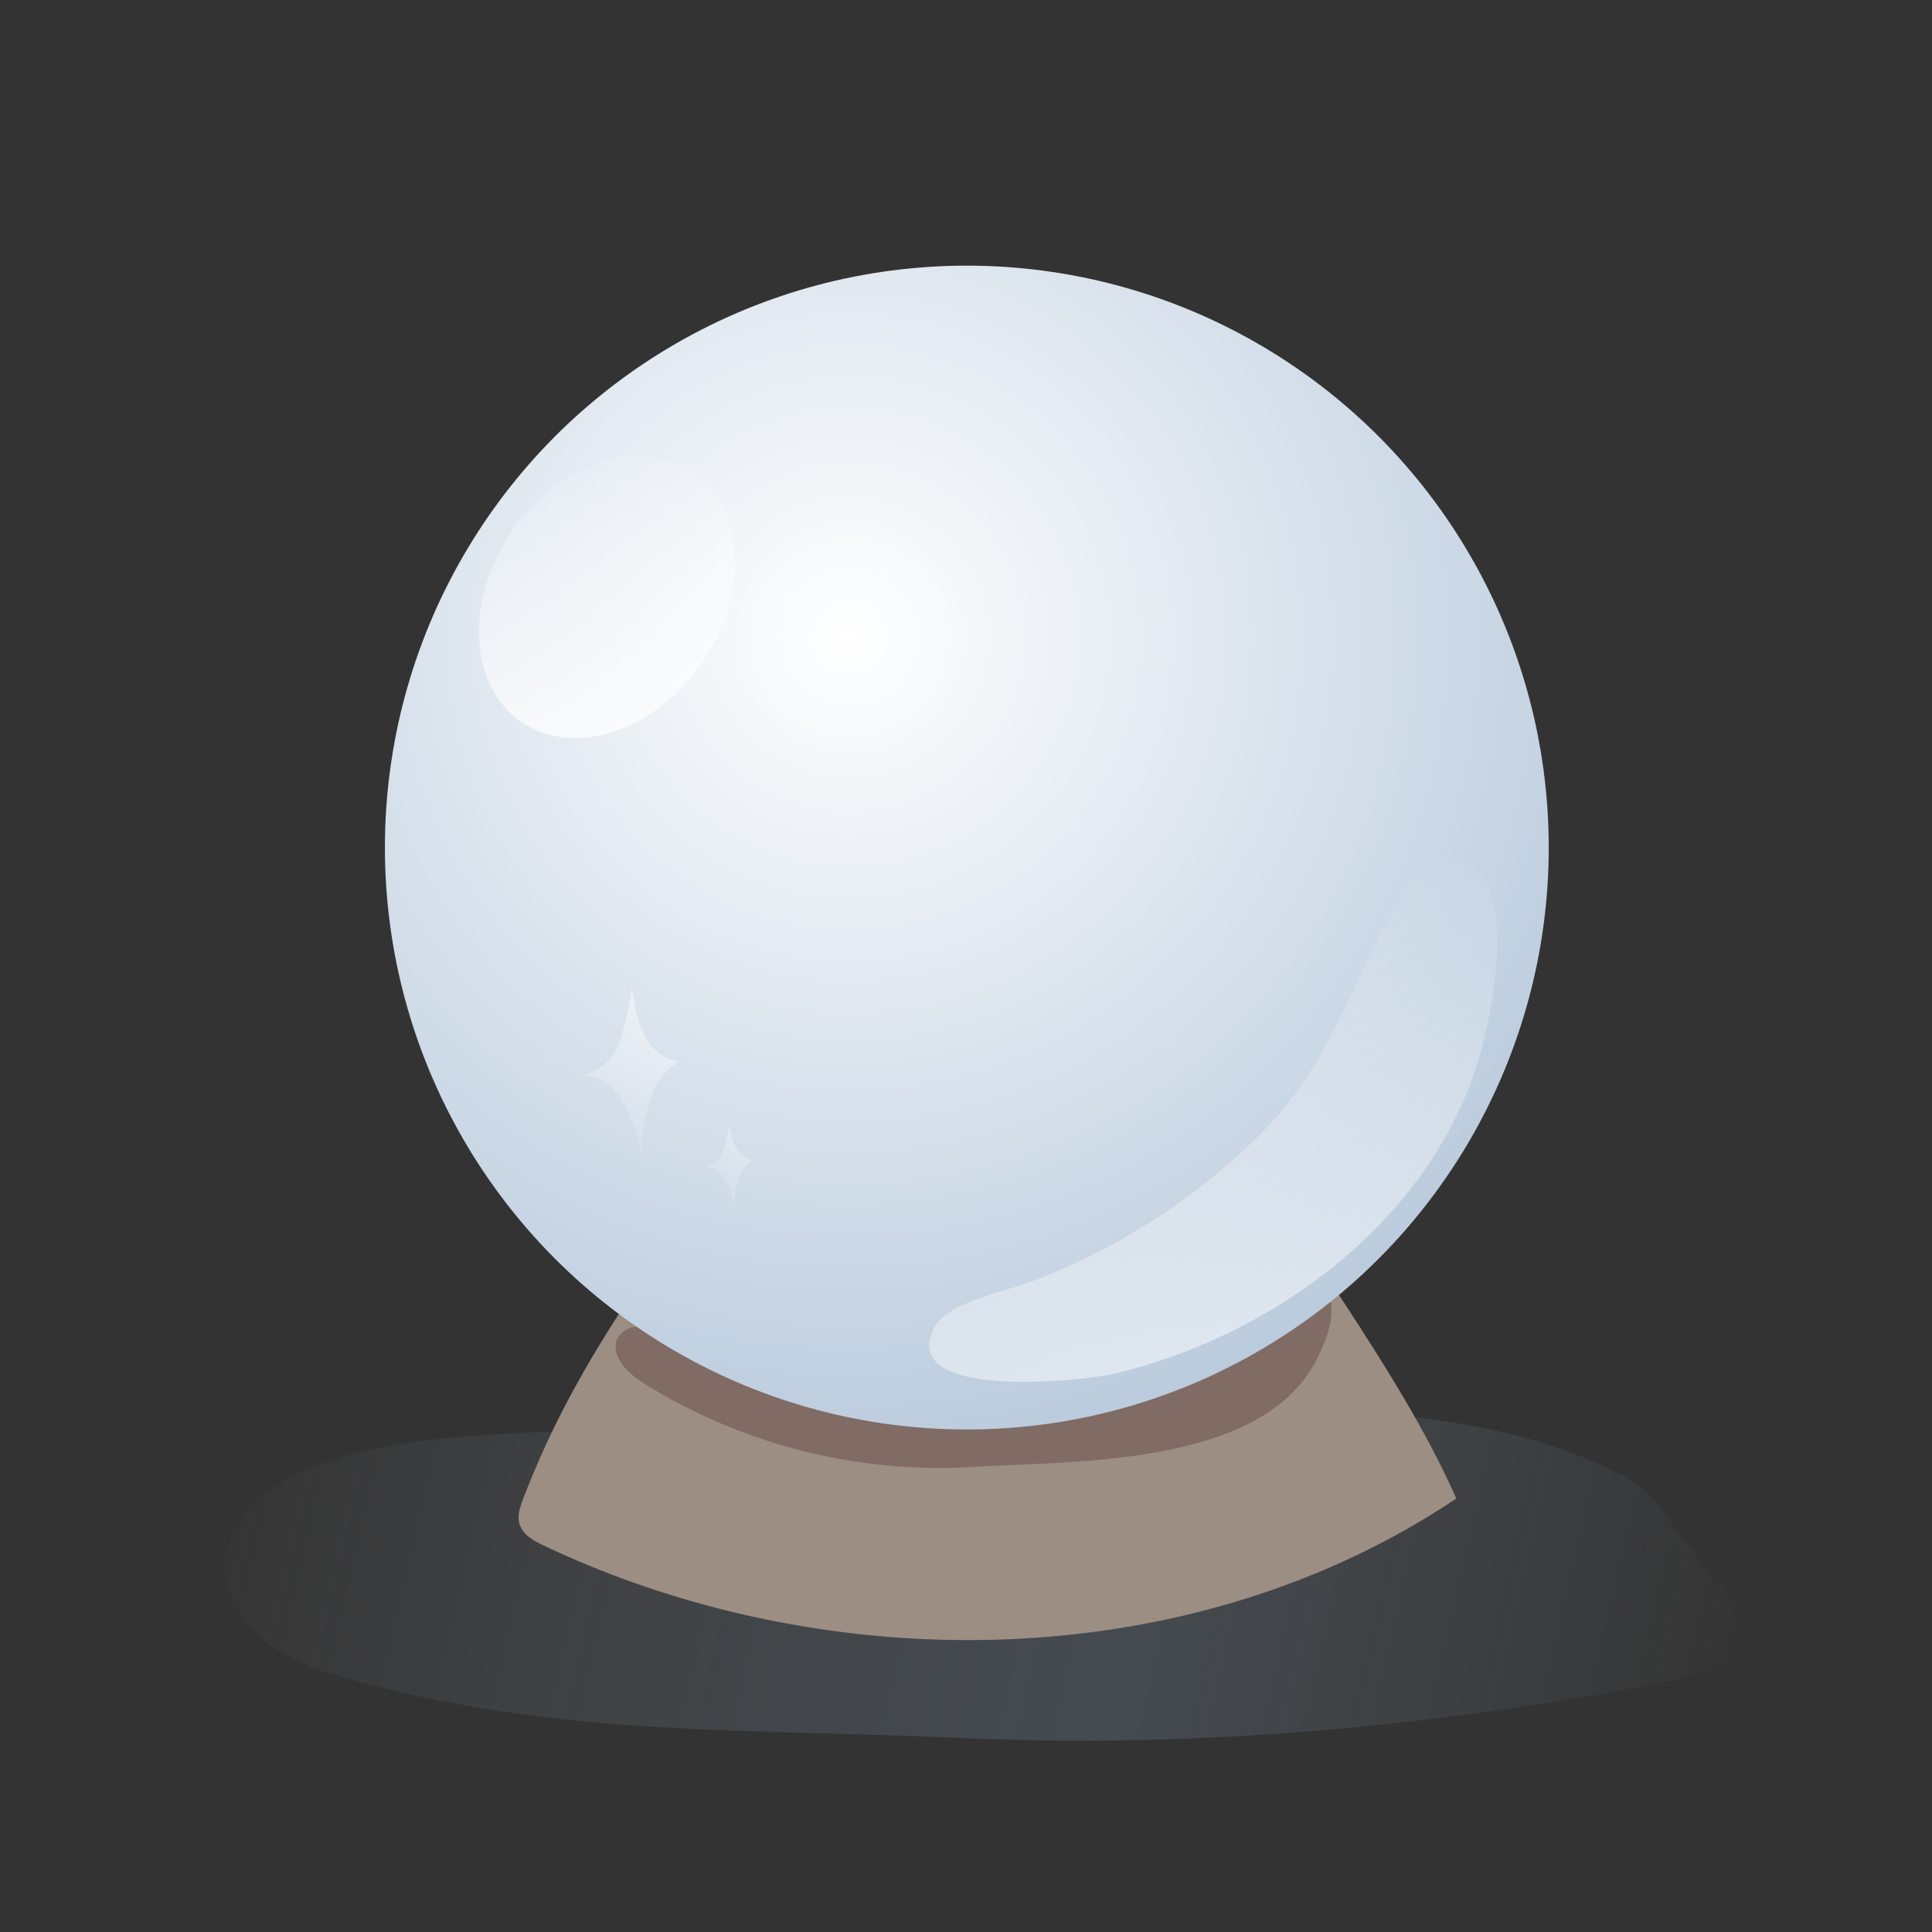 <svg id="圖層_1" data-name="圖層 1" xmlns="http://www.w3.org/2000/svg" xmlns:xlink="http://www.w3.org/1999/xlink" viewBox="0 0 400 400"><rect x="0" y="0" width="400" height="400" fill="#333333" stroke="none"/><defs><style>.cls-1{opacity:0.3;fill:url(#未命名漸層_153);}.cls-2{fill:#9d8e84;}.cls-3{fill:#816b65;}.cls-4{fill:url(#未命名漸層_89);}.cls-5{fill:url(#未命名漸層_15);}.cls-6{fill:url(#未命名漸層_15-2);}.cls-7{fill:url(#未命名漸層_15-3);}.cls-8{fill:url(#未命名漸層_15-4);}</style><linearGradient id="未命名漸層_153" x1="41.37" y1="287.46" x2="368.83" y2="363.15" gradientUnits="userSpaceOnUse"><stop offset="0.01" stop-color="#9195a1" stop-opacity="0"/><stop offset="0.1" stop-color="#8a919e" stop-opacity="0.21"/><stop offset="0.26" stop-color="#7e8a99" stop-opacity="0.55"/><stop offset="0.41" stop-color="#758596" stop-opacity="0.79"/><stop offset="0.53" stop-color="#708294" stop-opacity="0.94"/><stop offset="0.6" stop-color="#6e8193"/><stop offset="0.96" stop-color="#828895" stop-opacity="0.04"/></linearGradient><radialGradient id="未命名漸層_89" cx="175.82" cy="131.9" r="171.35" gradientUnits="userSpaceOnUse"><stop offset="0" stop-color="#fff"/><stop offset="1" stop-color="#bacbdd"/></radialGradient><linearGradient id="未命名漸層_15" x1="289" y1="354.5" x2="238.02" y2="192.32" gradientUnits="userSpaceOnUse"><stop offset="0" stop-color="#fff"/><stop offset="1" stop-color="#fff" stop-opacity="0"/></linearGradient><linearGradient id="未命名漸層_15-2" x1="-650.3" y1="-1135.52" x2="-696.1" y2="-1217.74" gradientTransform="matrix(0, 0.87, -1, 0, -1058.68, 712.36)" xlink:href="#未命名漸層_15"/><linearGradient id="未命名漸層_15-3" x1="159.67" y1="177.24" x2="121.06" y2="240.57" xlink:href="#未命名漸層_15"/><linearGradient id="未命名漸層_15-4" x1="182.36" y1="191.07" x2="143.74" y2="254.4" xlink:href="#未命名漸層_15"/></defs><title>magic_props</title><path class="cls-1" d="M265.41,291.23c25.6,1.9,47.22,2.38,70.71,14.35,7.09,3.62,8,7.85,12.48,13.12s5.38,8.67,13.33,14.3a4.5,4.5,0,0,1,2,2.28,4.06,4.06,0,0,1-.87,3.15c-4.5,6.79-13.32,9-21.34,10.47-47.47,8.87-94.86,13.08-142.87,10.92-42.78-1.92-83-.22-125-11.77-6.95-1.91-14.05-4.11-19.59-8.72s-9.18-12.22-7.1-19.12c8.85-29.26,75.85-22,98.44-25C185.28,290,225.44,288.27,265.41,291.23Z"/><path class="cls-2" d="M267.76,253.5c11.6,18.26,25,37,33.75,56.75C246.78,346.95,171.77,348,112.6,320c-2.12-1-4.43-2.28-5.06-4.54-.49-1.73.17-3.55.81-5.23,6.74-17.54,14.91-31.17,25.48-46.8.82-1.22,1.81-2.55,3.26-2.79a5.61,5.61,0,0,1,3,.67,154,154,0,0,0,118.57.32c3.52-1.48,4.08-3,6.29-6.1C268.76,258.85,265.06,249.25,267.76,253.5Z"/><path class="cls-3" d="M266.78,263.75c-7.74-.81-18.67,2-24.86,3.75a153.06,153.06,0,0,1-36.81,5.74c-7.56.26-27.87-5.36-33.8-2.54-11.34,5.37-22.83,6.92-36.92,5.71-.92-3.41-6.93-1.3-6.94,2.23s3.22,6.11,6.22,8a115.63,115.63,0,0,0,67.91,17.06c20-1.28,59.23.16,70.81-21.84C279.13,269,274.57,264.56,266.78,263.75Z"/><circle class="cls-4" cx="200.17" cy="175.48" r="120.48"/><path class="cls-5" d="M214,265.17a135,135,0,0,0,48.21-31.63c15-15.43,18.51-34.6,30.3-51,2.08-2.9,5.63-5.07,9.13-4.38,13.27,2.62,7.28,31,5.08,39.14-9.33,34.47-42.38,59.17-76.11,67.13-6,1.42-45.3,5.77-37.08-9.73C196.29,269.56,208.92,267.14,214,265.17Z"/><ellipse class="cls-6" cx="125.67" cy="123.54" rx="31.4" ry="23.95" transform="translate(-47.08 158.37) rotate(-55.91)"/><path class="cls-7" d="M130.53,206.35q.18-1,.31-1.92c.77,6.23,2.39,14.08,9.69,15.36a14.24,14.24,0,0,0-6,8.09,35.81,35.81,0,0,0-1.45,13.68c-.58-6.48-4.9-21.63-14.19-18.19,4.45-1.67,7.83-2.95,9.47-7.81A70.13,70.13,0,0,0,130.53,206.35Z"/><path class="cls-8" d="M150.86,233.58q.09-.47.15-.94c.38,3,1.17,6.9,4.75,7.52a7,7,0,0,0-2.93,4,17.54,17.54,0,0,0-.71,6.7c-.28-3.17-2.4-10.6-6.95-8.91,2.18-.82,3.83-1.44,4.64-3.83A34.35,34.35,0,0,0,150.86,233.58Z"/></svg>